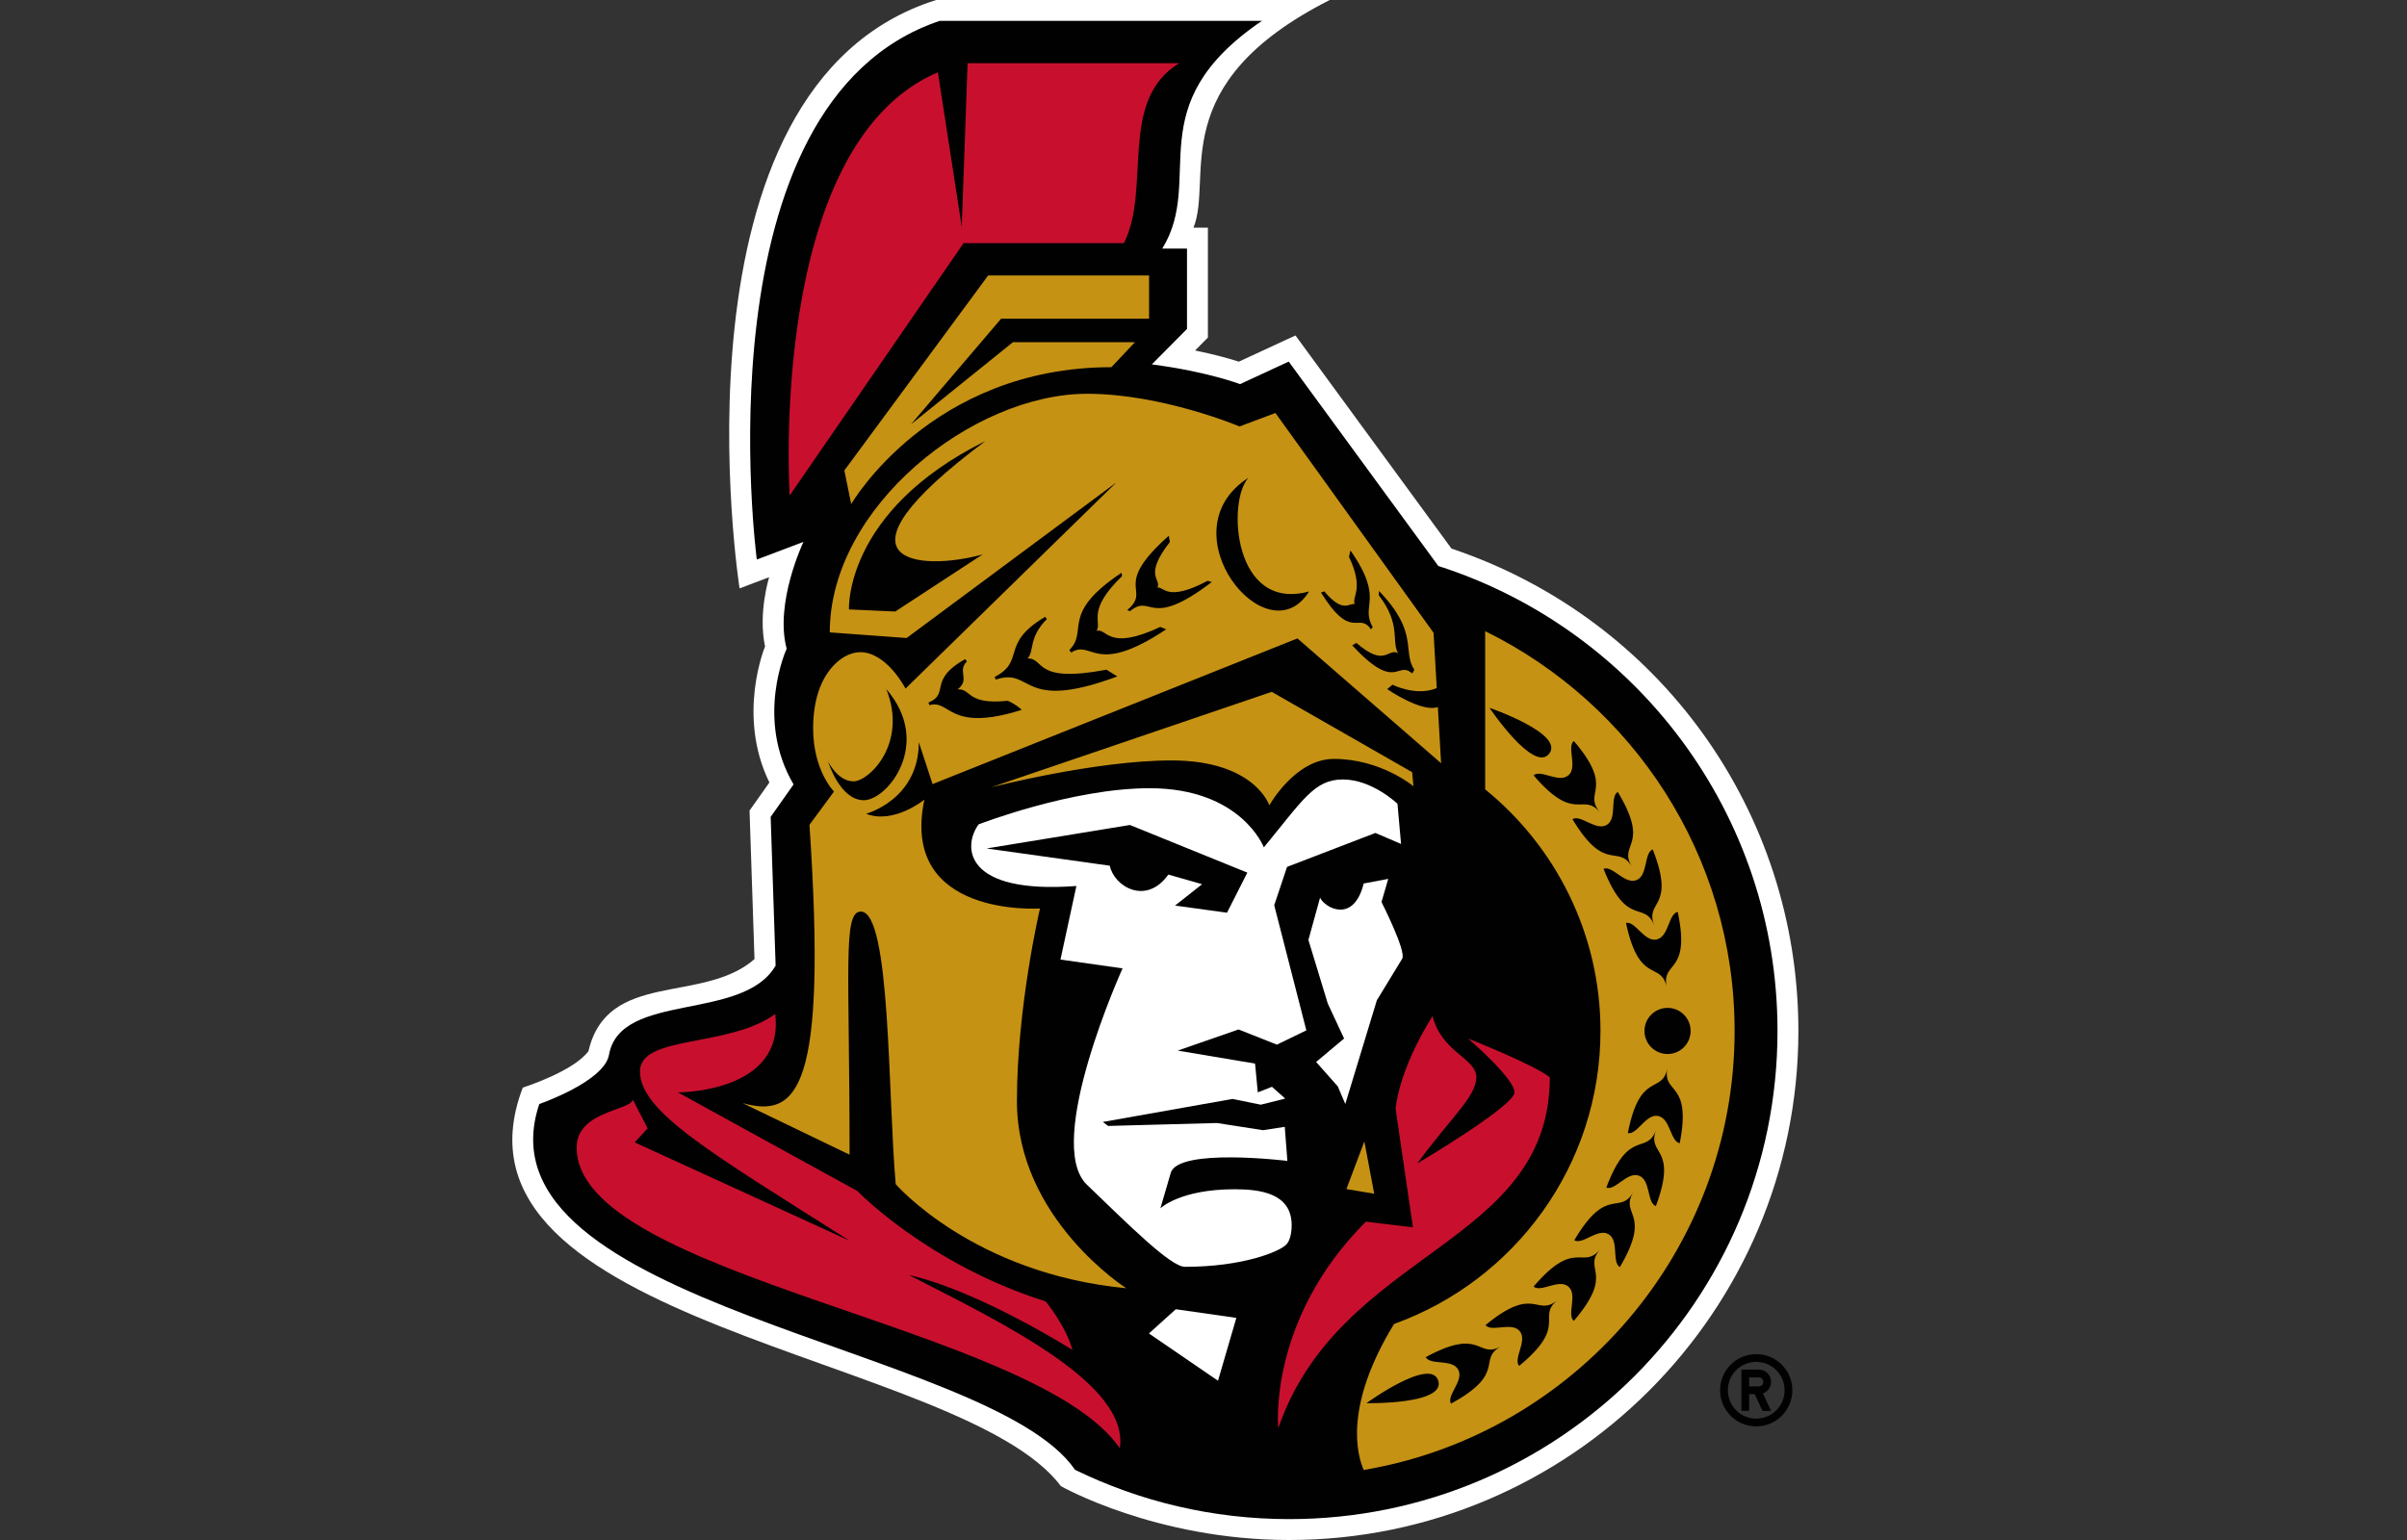 <svg viewBox="0 0 1000 640" xmlns="http://www.w3.org/2000/svg" id="team-9-20172018-light"><rect x="0" y="0" width="1000" height="640" fill="#333333" stroke="none"/><path fill="#010101" d="M729.636 562.769c-8.282 0-15.006 6.713-15.006 15 0 8.279 6.724 15.002 15.006 15.002 8.281 0 14.994-6.723 14.994-15.001 0-8.288-6.713-15.001-14.994-15.001zm0 26.783a11.772 11.772 0 0 1-11.783-11.782c0-6.51 5.265-11.774 11.783-11.774 6.51 0 11.78 5.264 11.78 11.774 0 6.512-5.27 11.782-11.78 11.782zm6.163-15.259a5.085 5.085 0 0 0-5.09-5.082h-7.228v17.122h3.213v-6.954H729l3.246 6.954h3.553l-3.389-7.25a5.095 5.095 0 0 0 3.39-4.79zm-5.09 1.872h-4.015v-3.747h4.015c1.033 0 1.877.839 1.877 1.875a1.878 1.878 0 0 1-1.877 1.872z"></path><path fill="#FFF" d="M603.02 227.975l-64.81-88.564-23.525 10.886c-3.57-1.142-9.707-2.91-18.185-4.648l5.327-5.372V94.61h-5.977C504.184 73.716 483.405 35 552.442 0H388.939c-114.328 35.912-81.685 244.523-81.685 244.523l12.298-4.65s-4.676 14.817-1.712 28.791c0 0-11.892 28.58 1.81 56.517l-8.248 11.674 2.061 61.736c-21.516 18.776-61.142 4.496-68.989 38.268-6.363 8.522-27.283 15.132-27.283 15.132-37.772 99.012 182.368 110.55 223.555 165.618 0 0 39.314 22.39 94.84 22.39 116.654 0 211.562-94.899 211.562-211.56 0-91.334-57.823-171.461-144.128-200.464z"></path><path fill="#010101" d="M597.56 235.221l-62.155-84.95-20.221 9.368s-13.386-5.169-36.65-8.205l14.61-14.733v-33.403h-10.267c17.927-29.128-10.388-59.39 41.378-94.619h-133.89C289.291 42.763 314.42 232.531 314.42 232.531l19.384-7.333s-12.079 25.304-6.981 44.397c0 0-13.306 28.87 2.871 56.404l-9.517 13.48 2.06 61.799c-13.501 23.472-64.53 10.68-69.223 37.088-1.98 11.155-28.96 20.44-28.96 20.44-28.264 84.287 187.103 100.145 222.565 152.016 26.859 13.12 57.054 20.499 88.968 20.499 112.05 0 202.884-90.834 202.884-202.882 0-90.42-59.178-167.03-140.91-193.218z"></path><g fill="#C8102E"><path d="M399.563 94.32l-9.917-64.28c-71.047 30.32-61.565 175.861-61.565 175.861l72.236-104.862h66.62c11.532-22.815-2.576-59.188 22.955-74.776h-87.897l-2.432 68.058zM377.56 529.863c29.091 6.515 68.007 31.154 68.007 31.154-2.864-10.263-11.172-20.18-11.172-20.18-48.906-15.432-78.196-45.87-78.196-45.87l-74.56-40.987s44.41.262 40.43-32.587c-19.18 14.101-56.18 8.611-56.18 23.864 0 16.729 29.34 33.75 87.114 70.39l-89.32-40.897 5.393-5.824-6.195-11.967c-.619 4.598-23.308 4.672-23.308 19.952 0 53.89 190.661 73.975 225.651 124.939 4.077-26.535-48.084-51.76-87.664-71.987zM629.216 453.933c0 5.728-40.371 29.551-40.371 29.551 13.55-18.682 24.495-27.698 24.495-35.788 0-7.987-14.294-10.167-18.192-25.457-14.597 23.534-15.322 38.632-15.322 38.632l7.188 49.195-19.552-2.363c-40.923 40.917-36.41 85.817-36.41 85.817 25.719-74.433 112.815-75.507 112.815-145.815-6.498-5.245-33.899-16.086-33.899-16.086s19.248 16.587 19.248 22.314z"></path></g><g fill="#C69214"><path d="M586.69 320.913l-58.36-33.394-116.654 39.706s43.232-11.203 75.044-11.203c34.565 0 40.63 18.663 40.63 18.663s10.696-19.298 26.83-19.298c19.49 0 33.042 11.36 33.042 11.36l-.531-5.834zM461.738 152.596l9.77-10.379H420.82l-42.355 34.135 37.45-43.907h61.47v-17.953h-66.86l-59.736 81.03 2.848 13.964s32.948-56.89 108.1-56.89z"></path><path d="M422.489 457.632c0-39.293 9.58-80.089 9.58-80.089s-58.438 4.039-48.03-45.214c0 0-12.74 10.368-24.226 5.86 0 0 21.914-5.83 21.914-29.76l5.713 17.431 151.588-60.54 59.686 51.864-1.35-23.352c-6.67 2.442-21.032-7.439-21.032-7.439l2.21-1.844s9.668 4.988 18.369 1.423l-1.335-23.007-65.687-91.332-14.92 5.593s-32.132-13.58-63.307-13.58c-47.615 0-106.928 47.11-106.928 99.157l31.933 2.343 87.134-64.654-87.595 85.671s-7.745-15.135-18.845-15.135c-7.679 0-19.537 9.167-19.537 31.617 0 17.653 8.669 26.312 8.669 26.312l-10.196 13.82c7.457 110.678-5.032 121.929-27.774 115.664l44.436 21.422c0-77.486-2.896-101.038 4.689-101.038 12.495 0 11.197 77.087 14.488 113.286 0 0 32.07 37.175 95.786 43.257 0 0-45.433-28.869-45.433-77.736zm-14.263-227.215l-36.286 23.726-19.229-.873s-2.129-40.824 56.727-70c-68.607 51.105-27.015 54.278-1.212 47.147zm164.667 15.163c16.831 17.471 9.503 24.804 14.717 32.829l-.9 1.48c-6.416-5.652-6.5 8.13-24.94-11.695l1.767-1c11.954 10.312 12.79 2.105 17.264 4.18-2.839-5.093 1.44-11.704-7.986-24.025l.078-1.769zm-22.723.174c8.009 9.456 10.292 4.66 12.688 5.313-1.45-3.122 4.075-6.024-2.42-19.642l.615-2.69c14.396 20.661 3.881 22.67 9.26 31.837l-.752.973c-5.169-7.497-7.994 5.255-20.764-15.31l1.373-.48zm-31.515-47.184c-8.91 9.638-6.383 55.91 25.225 47.222-17.385 27.936-60.072-24.908-25.226-47.222zm-33.068 24.082l.438 2.604c-11.134 14.282-3.364 15.231-5.167 18.978 2.595-.749 3.696 6.268 20.903-2.881l1.685.537c-26.49 20.182-24.678 4.488-33.986 12.11l-1.158-.454c10.466-8.762-6.896-9.445 17.284-30.894zm-19.633 15.376l.22 1.403c-14.93 14.328-8.312 18.94-10.56 22.756 4.386-1.346 4.333 8.714 26.437-1.643l2.444 1c-29.996 19.96-30.612 3.997-39.467 9.657l-.775-1.038c8.188-8.197-4.176-14.905 21.701-32.135zm-31.75 18.315l.723.944c-7.788 7.782-5.12 13.444-8.019 16.336 7.439 0 2.216 10.464 32.808 4.69l4.487 2.805c-40.592 15.097-34.883-3.912-50.49 1.308l-.48-1.076c13.046-6.804 2.003-13.732 20.97-25.007zM400.95 273.93l.752.933c-4.168 4.162 1.527 7.467-3.844 11.618 5.976-.298 3.477 6.535 20.79 4.757 3.151 1.24 5.867 3.756 5.867 3.756-30.637 9.678-29.62-4.534-38.377-1.92l-.414-1.095c9.042-3.73-.361-9.323 15.226-18.049zm-56.904 42.61s4.013 8.178 10.527 8.178c6.52 0 22.662-15.809 13.647-38.325 19.403 22.432.576 46.167-9.355 46.167-9.937 0-14.819-16.02-14.819-16.02zM566.828 474.351l-7.453 19.81 11.548 1.93zM617.022 262.293v65.75c29.208 23.728 47.904 59.918 47.904 100.396 0 56.043-35.81 103.845-85.75 121.774-21.126 34.482-15.23 54.78-12.612 60.69 87.348-14.78 154.09-90.973 154.09-182.464 0-72.836-42.307-135.971-103.632-166.146zm1.804 31.875s31.205 10.697 24.815 19.029c-6.397 8.34-24.814-19.03-24.814-19.03zm18.307 28.043c3.047-2.606 10.482 3.402 14.464 0 3.973-3.392-.794-11.677 2.253-14.282 17.385 20.365 3.485 21 10.909 29.692-7.424-8.692-10.236 4.943-27.626-15.41zm-69.43 260.919s26.68-19.384 29.824-9.362c3.148 10.032-29.825 9.362-29.825 9.362zm35.104.2c-1.912-3.529 5.502-9.543 3.004-14.138-2.495-4.6-11.586-1.66-13.487-5.18 23.525-12.767 21.257.966 31.308-4.496-10.051 5.462 2.696 11.041-20.825 23.815zm28.32-15.666c-2.555-3.094 3.576-10.433.25-14.462-3.32-4.023-11.684.59-14.233-2.507 20.653-17.019 21.058-3.103 29.88-10.378-8.822 7.275 4.752 10.322-15.897 27.347zm22.719-18.707c-3.048-2.603 1.72-10.881-2.259-14.283-3.972-3.39-11.407 2.618-14.454 0 17.39-20.35 20.193-6.725 27.626-15.414-7.433 8.689 6.471 9.34-10.913 29.697zm19.134-22.364c-3.457-2.044-.202-11.022-4.704-13.675-4.513-2.652-10.782 4.549-14.239 2.52 13.589-23.077 18.722-10.14 24.525-19.99-5.803 9.85 7.995 8.081-5.582 31.145zm14.953-25.352c-3.76-1.41-2.106-10.81-7.01-12.644-4.896-1.836-9.829 6.342-13.574 4.947 9.368-25.08 16.672-13.23 20.675-23.945-4.003 10.714 9.276 6.574-.091 31.642zm9.928-26.136c-3.941-.769-3.87-10.322-9.002-11.322-5.132-1-8.644 7.882-12.574 7.123 5.102-26.285 14.266-15.8 16.443-27.023-2.177 11.223 10.235 4.946 5.133 31.222zm4.515-46.666c0 5.304-4.287 9.593-9.58 9.593-5.296 0-9.596-4.288-9.596-9.593 0-5.283 4.3-9.584 9.596-9.584 5.293 0 9.58 4.301 9.58 9.584zm-5.356-49.472c5.571 26.185-6.955 20.112-4.576 31.308-2.38-11.196-11.36-.556-16.926-26.735 3.928-.834 7.59 7.978 12.707 6.9 5.117-1.087 4.876-10.636 8.795-11.473zM686.64 353c9.816 24.91-3.54 20.99.647 31.626-4.188-10.636-11.282 1.334-21.097-23.57 3.734-1.46 8.803 6.629 13.67 4.708 4.866-1.905 3.055-11.291 6.78-12.764zm-14.525-23.888c13.8 22.934-.03 21.273 5.86 31.076-5.89-9.803-10.91 3.18-24.691-19.757 3.43-2.075 9.767 5.072 14.246 2.383 4.483-2.698 1.155-11.65 4.585-13.702z"></path></g><g fill="#FFF"><path d="M530.49 434.135l12.237-5.93-13.348-52.008 5.339-15.932 36.704-14.107 10.653 4.576-1.494-16.704s-10.477-10.1-22.682-10.1c-11.853 0-16.628 8.535-32.825 28.227 0 0-9.345-24.586-47.512-24.586-32.284 0-70.999 15.03-70.999 15.03-6.785 9.306-5.896 29.11 40.628 25.602l-6.617 30.58 25.797 3.662s-32.842 72.46-14.837 89.88c17.114 16.435 34.746 34.142 40.77 34.142 24.033 0 39.116-6.265 42.057-9.208 1.365-1.352 2.265-4.34 2.265-8.095 0-13.4-13.308-14.925-23.796-14.925-22.617 0-30.742 7.916-30.742 7.916l4.276-14.617c2.855-10.686 48.483-5.085 48.483-5.085l-1.091-14.153-9.044 1.386-19.136-2.98-45.201 1.217-2.202-1.661 53.859-9.553 11.759 2.384 10.152-2.538-5.515-4.9-5.874 2.315-1.136-11.961-32.142-5.4 25.283-8.788 15.93 6.314zm-42.318-57.79l11.253-8.883-14.031-4.007c-9.268 13.023-22.583 4.9-24.317-3.68l-51.235-7.167 59.6-9.757 48.77 19.798-8.456 16.663-21.584-2.967z"></path><path d="M576.755 365.246l-10.197 1.92c-4.247 16.988-16.293 10.013-18.128 5.888l-4.846 17.568 8.05 26.44 6.775 14.53-11.619 9.744 9.007 10.164 3.117 7.305 13.108-43.108 10.522-17.26c1.871-2.942-8.595-23.583-8.595-23.583l2.806-9.608zM477.33 554.165l28.697 19.653 7.616-26.121-25.154-3.603z"></path></g></svg>